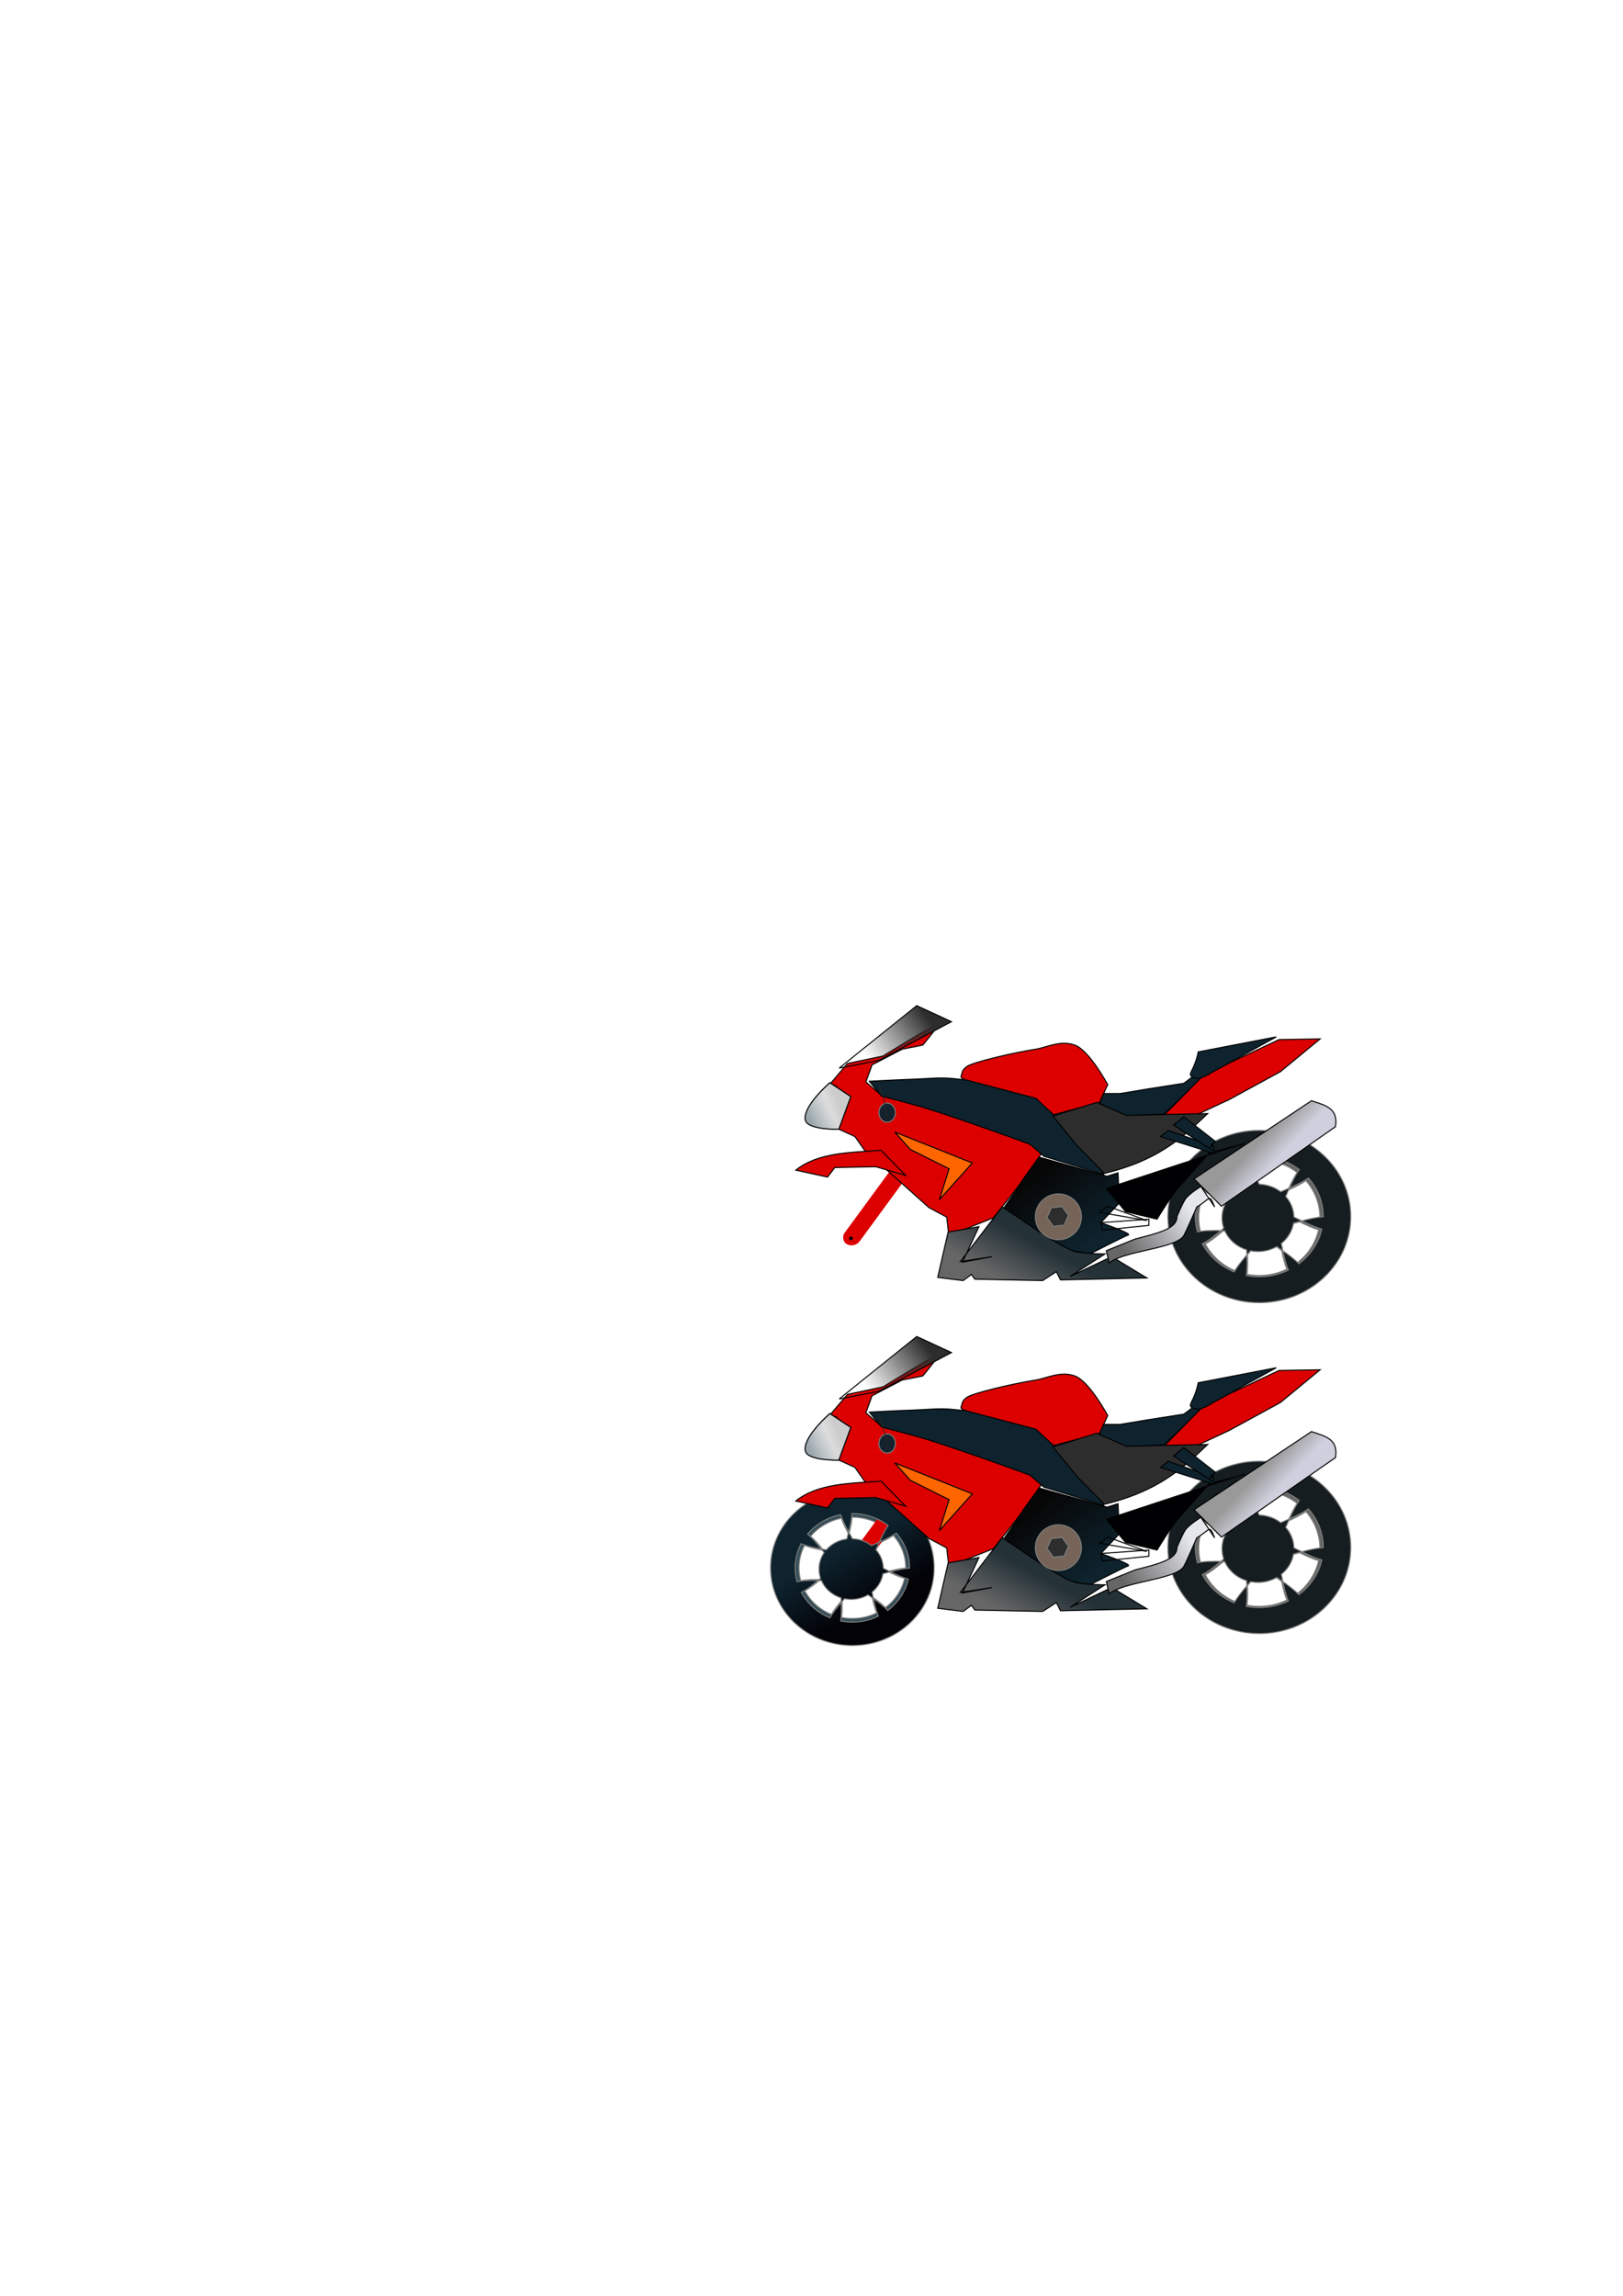 <?xml version="1.0" encoding="UTF-8" standalone="no"?>
<!-- Created with Inkscape (http://www.inkscape.org/) -->

<svg
   xmlns:dc="http://purl.org/dc/elements/1.1/"
   xmlns:cc="http://creativecommons.org/ns#"
   xmlns:rdf="http://www.w3.org/1999/02/22-rdf-syntax-ns#"
   xmlns:svg="http://www.w3.org/2000/svg"
   xmlns="http://www.w3.org/2000/svg"
   xmlns:xlink="http://www.w3.org/1999/xlink"
   xmlns:sodipodi="http://sodipodi.sourceforge.net/DTD/sodipodi-0.dtd"
   xmlns:inkscape="http://www.inkscape.org/namespaces/inkscape"
   width="744.094"
   height="1052.362"
   id="svg4903"
   version="1.1"
   inkscape:version="0.48.4 r9939"
   sodipodi:docname="New document 8">
  <defs
     id="defs4905">
    <filter
       id="filter4250"
       color-interpolation-filters="sRGB">
      <feGaussianBlur
         id="feGaussianBlur4252"
         stdDeviation="1.559" />
    </filter>
    <linearGradient
       id="linearGradient4007"
       x1="-18.571"
       gradientUnits="userSpaceOnUse"
       y1="372.36"
       gradientTransform="matrix(0.311,0,0,0.31,154.81,862.83)"
       x2="58.571"
       y2="475.22">
      <stop
         id="stop4003"
         stop-color="#060606"
         offset="0" />
      <stop
         id="stop4005"
         stop-color="#0e232e"
         offset="1" />
    </linearGradient>
    <linearGradient
       id="linearGradient3977"
       x1="-348.57"
       gradientUnits="userSpaceOnUse"
       y1="572.36"
       gradientTransform="matrix(0.311,0,0,0.31,154.81,862.83)"
       x2="-397.14"
       y2="488.08">
      <stop
         id="stop3973"
         stop-color="#020207"
         offset="0" />
      <stop
         id="stop3975"
         stop-color="#0e232e"
         offset="1" />
    </linearGradient>
    <linearGradient
       id="linearGradient4318"
       x1="-187.89"
       gradientUnits="userSpaceOnUse"
       y1="147.27"
       gradientTransform="matrix(0.311,0,0,0.31,154.81,862.83)"
       x2="-274.76"
       y2="209.89">
      <stop
         id="stop4314"
         stop-color="#2d2d2d"
         offset="0" />
      <stop
         id="stop4316"
         stop-color="#2d2d2d"
         stop-opacity="0"
         offset="1" />
    </linearGradient>
    <linearGradient
       id="linearGradient4320"
       x1="-325.27"
       gradientUnits="userSpaceOnUse"
       y1="258.38"
       gradientTransform="matrix(0.311,0,0,0.31,154.81,862.83)"
       x2="-369.72"
       y2="276.57">
      <stop
         id="stop4324"
         stop-color="#ccc"
         offset="0" />
      <stop
         id="stop4326"
         stop-color="#fff"
         offset="1" />
    </linearGradient>
    <linearGradient
       id="linearGradient3999"
       x1="-60"
       gradientUnits="userSpaceOnUse"
       y1="462.36"
       gradientTransform="matrix(0.311,0,0,0.31,154.81,862.83)"
       x2="-94.286"
       y2="525.22">
      <stop
         id="stop3995"
         stop-color="#243137"
         offset="0" />
      <stop
         id="stop3997"
         stop-color="#666"
         offset="1" />
    </linearGradient>
    <linearGradient
       id="linearGradient4023"
       x1="197.14"
       gradientUnits="userSpaceOnUse"
       y1="428.08"
       gradientTransform="matrix(0.311,0,0,0.31,154.81,862.83)"
       x2="100"
       y2="490.93">
      <stop
         id="stop4019"
         stop-color="#e6e7ed"
         offset="0" />
      <stop
         id="stop4021"
         stop-color="#666"
         offset="1" />
    </linearGradient>
    <linearGradient
       id="linearGradient4015"
       x1="310"
       gradientUnits="userSpaceOnUse"
       y1="372.36"
       gradientTransform="matrix(0.311,0,0,0.31,154.81,862.83)"
       x2="282.86"
       y2="346.65">
      <stop
         id="stop4011"
         stop-color="#cfcfdd"
         offset="0" />
      <stop
         id="stop4013"
         stop-color="#999"
         offset="1" />
    </linearGradient>
    <filter
       id="filter3945"
       color-interpolation-filters="sRGB">
      <feGaussianBlur
         id="feGaussianBlur3947"
         stdDeviation="2.563" />
    </filter>
    <linearGradient
       inkscape:collect="always"
       xlink:href="#linearGradient4336"
       id="linearGradient4737"
       gradientUnits="userSpaceOnUse"
       gradientTransform="matrix(0.311,0,0,0.31,154.81,-39.53)"
       x1="-365.68"
       y1="288.69"
       x2="-335.37"
       y2="274.54" />
    <linearGradient
       id="linearGradient4336"
       x1="-365.68"
       gradientUnits="userSpaceOnUse"
       y1="288.69"
       gradientTransform="matrix(0.311,0,0,0.31,154.81,862.83)"
       x2="-335.37"
       y2="274.54">
      <stop
         id="stop4332"
         stop-color="#364e59"
         offset="0" />
      <stop
         id="stop4334"
         stop-color="#364e59"
         stop-opacity="0"
         offset="1" />
    </linearGradient>
    <linearGradient
       inkscape:collect="always"
       xlink:href="#linearGradient4007-3"
       id="linearGradient5166"
       gradientUnits="userSpaceOnUse"
       gradientTransform="matrix(0.311,0,0,0.31,154.81,-39.53)"
       x1="-18.571"
       y1="372.36"
       x2="58.571"
       y2="475.22" />
    <linearGradient
       id="linearGradient4007-3"
       x1="-18.571"
       gradientUnits="userSpaceOnUse"
       y1="372.36"
       gradientTransform="matrix(0.311,0,0,0.31,154.81,862.83)"
       x2="58.571"
       y2="475.22">
      <stop
         id="stop4003-8"
         stop-color="#060606"
         offset="0" />
      <stop
         id="stop4005-3"
         stop-color="#0e232e"
         offset="1" />
    </linearGradient>
    <linearGradient
       inkscape:collect="always"
       xlink:href="#linearGradient3977-9"
       id="linearGradient5160"
       gradientUnits="userSpaceOnUse"
       gradientTransform="matrix(0.311,0,0,0.31,154.81,-39.53)"
       x1="-348.57"
       y1="572.36"
       x2="-397.14"
       y2="488.08" />
    <linearGradient
       id="linearGradient3977-9"
       x1="-348.57"
       gradientUnits="userSpaceOnUse"
       y1="572.36"
       gradientTransform="matrix(0.311,0,0,0.31,154.81,862.83)"
       x2="-397.14"
       y2="488.08">
      <stop
         id="stop3973-6"
         stop-color="#020207"
         offset="0" />
      <stop
         id="stop3975-1"
         stop-color="#0e232e"
         offset="1" />
    </linearGradient>
    <linearGradient
       inkscape:collect="always"
       xlink:href="#linearGradient4318-0"
       id="linearGradient5156"
       gradientUnits="userSpaceOnUse"
       gradientTransform="matrix(0.311,0,0,0.31,154.81,-39.53)"
       x1="-187.89"
       y1="147.27"
       x2="-274.76"
       y2="209.89" />
    <linearGradient
       id="linearGradient4318-0"
       x1="-187.89"
       gradientUnits="userSpaceOnUse"
       y1="147.27"
       gradientTransform="matrix(0.311,0,0,0.31,154.81,862.83)"
       x2="-274.76"
       y2="209.89">
      <stop
         id="stop4314-3"
         stop-color="#2d2d2d"
         offset="0" />
      <stop
         id="stop4316-0"
         stop-color="#2d2d2d"
         stop-opacity="0"
         offset="1" />
    </linearGradient>
    <linearGradient
       inkscape:collect="always"
       xlink:href="#linearGradient4320-0"
       id="linearGradient5153"
       gradientUnits="userSpaceOnUse"
       gradientTransform="matrix(0.311,0,0,0.31,154.81,-39.53)"
       x1="-325.27"
       y1="258.38"
       x2="-369.72"
       y2="276.57" />
    <linearGradient
       id="linearGradient4320-0"
       x1="-325.27"
       gradientUnits="userSpaceOnUse"
       y1="258.38"
       gradientTransform="matrix(0.311,0,0,0.31,154.81,862.83)"
       x2="-369.72"
       y2="276.57">
      <stop
         id="stop4324-2"
         stop-color="#ccc"
         offset="0" />
      <stop
         id="stop4326-1"
         stop-color="#fff"
         offset="1" />
    </linearGradient>
    <linearGradient
       inkscape:collect="always"
       xlink:href="#linearGradient3999-6"
       id="linearGradient5143"
       gradientUnits="userSpaceOnUse"
       gradientTransform="matrix(0.311,0,0,0.31,154.81,-39.53)"
       x1="-60"
       y1="462.36"
       x2="-94.286"
       y2="525.22" />
    <linearGradient
       id="linearGradient3999-6"
       x1="-60"
       gradientUnits="userSpaceOnUse"
       y1="462.36"
       gradientTransform="matrix(0.311,0,0,0.31,154.81,862.83)"
       x2="-94.286"
       y2="525.22">
      <stop
         id="stop3995-5"
         stop-color="#243137"
         offset="0" />
      <stop
         id="stop3997-5"
         stop-color="#666"
         offset="1" />
    </linearGradient>
    <linearGradient
       inkscape:collect="always"
       xlink:href="#linearGradient4023-2"
       id="linearGradient5140"
       gradientUnits="userSpaceOnUse"
       gradientTransform="matrix(0.311,0,0,0.31,154.81,-39.53)"
       x1="197.14"
       y1="428.08"
       x2="100"
       y2="490.93" />
    <linearGradient
       id="linearGradient4023-2"
       x1="197.14"
       gradientUnits="userSpaceOnUse"
       y1="428.08"
       gradientTransform="matrix(0.311,0,0,0.31,154.81,862.83)"
       x2="100"
       y2="490.93">
      <stop
         id="stop4019-9"
         stop-color="#e6e7ed"
         offset="0" />
      <stop
         id="stop4021-8"
         stop-color="#666"
         offset="1" />
    </linearGradient>
    <linearGradient
       inkscape:collect="always"
       xlink:href="#linearGradient4015-5"
       id="linearGradient5137"
       gradientUnits="userSpaceOnUse"
       gradientTransform="matrix(0.311,0,0,0.31,154.81,-39.53)"
       x1="310"
       y1="372.36"
       x2="282.86"
       y2="346.65" />
    <linearGradient
       id="linearGradient4015-5"
       x1="310"
       gradientUnits="userSpaceOnUse"
       y1="372.36"
       gradientTransform="matrix(0.311,0,0,0.31,154.81,862.83)"
       x2="282.86"
       y2="346.65">
      <stop
         id="stop4011-0"
         stop-color="#cfcfdd"
         offset="0" />
      <stop
         id="stop4013-1"
         stop-color="#999"
         offset="1" />
    </linearGradient>
    <filter
       id="filter3945-1"
       color-interpolation-filters="sRGB">
      <feGaussianBlur
         id="feGaussianBlur3947-2"
         stdDeviation="2.563" />
    </filter>
    <linearGradient
       inkscape:collect="always"
       xlink:href="#linearGradient4336-4"
       id="linearGradient5124"
       gradientUnits="userSpaceOnUse"
       gradientTransform="matrix(0.311,0,0,0.31,154.81,-39.53)"
       x1="-365.68"
       y1="288.69"
       x2="-335.37"
       y2="274.54" />
    <linearGradient
       id="linearGradient4336-4"
       x1="-365.68"
       gradientUnits="userSpaceOnUse"
       y1="288.69"
       gradientTransform="matrix(0.311,0,0,0.31,154.81,862.83)"
       x2="-335.37"
       y2="274.54">
      <stop
         id="stop4332-0"
         stop-color="#364e59"
         offset="0" />
      <stop
         id="stop4334-4"
         stop-color="#364e59"
         stop-opacity="0"
         offset="1" />
    </linearGradient>
    <linearGradient
       y2="274.54"
       x2="-335.37"
       y1="288.69"
       x1="-365.68"
       gradientTransform="matrix(0.311,0,0,0.31,154.81,-39.53)"
       gradientUnits="userSpaceOnUse"
       id="linearGradient5283"
       xlink:href="#linearGradient4336-4"
       inkscape:collect="always" />
    <linearGradient
       inkscape:collect="always"
       xlink:href="#linearGradient4007"
       id="linearGradient5456"
       gradientUnits="userSpaceOnUse"
       gradientTransform="matrix(0.311,0,0,0.31,372.709,421.205)"
       x1="-18.571"
       y1="372.36"
       x2="58.571"
       y2="475.22" />
    <linearGradient
       inkscape:collect="always"
       xlink:href="#linearGradient4318"
       id="linearGradient5458"
       gradientUnits="userSpaceOnUse"
       gradientTransform="matrix(0.311,0,0,0.31,372.709,421.205)"
       x1="-187.89"
       y1="147.27"
       x2="-274.76"
       y2="209.89" />
    <linearGradient
       inkscape:collect="always"
       xlink:href="#linearGradient4320"
       id="linearGradient5460"
       gradientUnits="userSpaceOnUse"
       gradientTransform="matrix(0.311,0,0,0.31,372.709,421.205)"
       x1="-325.27"
       y1="258.38"
       x2="-369.72"
       y2="276.57" />
    <linearGradient
       inkscape:collect="always"
       xlink:href="#linearGradient3999"
       id="linearGradient5462"
       gradientUnits="userSpaceOnUse"
       gradientTransform="matrix(0.311,0,0,0.31,372.709,421.205)"
       x1="-60"
       y1="462.36"
       x2="-94.286"
       y2="525.22" />
    <linearGradient
       inkscape:collect="always"
       xlink:href="#linearGradient4023"
       id="linearGradient5464"
       gradientUnits="userSpaceOnUse"
       gradientTransform="matrix(0.311,0,0,0.31,372.709,421.205)"
       x1="197.14"
       y1="428.08"
       x2="100"
       y2="490.93" />
    <linearGradient
       inkscape:collect="always"
       xlink:href="#linearGradient4015"
       id="linearGradient5466"
       gradientUnits="userSpaceOnUse"
       gradientTransform="matrix(0.311,0,0,0.31,372.709,421.205)"
       x1="310"
       y1="372.36"
       x2="282.86"
       y2="346.65" />
    <linearGradient
       inkscape:collect="always"
       xlink:href="#linearGradient4336"
       id="linearGradient5468"
       gradientUnits="userSpaceOnUse"
       gradientTransform="matrix(0.311,0,0,0.31,372.709,421.205)"
       x1="-365.68"
       y1="288.69"
       x2="-335.37"
       y2="274.54" />
    <linearGradient
       inkscape:collect="always"
       xlink:href="#linearGradient4007"
       id="linearGradient6070"
       gradientUnits="userSpaceOnUse"
       gradientTransform="matrix(0.311,0,0,0.31,372.709,421.205)"
       x1="-18.571"
       y1="372.36"
       x2="58.571"
       y2="475.22" />
    <linearGradient
       inkscape:collect="always"
       xlink:href="#linearGradient4318"
       id="linearGradient6072"
       gradientUnits="userSpaceOnUse"
       gradientTransform="matrix(0.311,0,0,0.31,372.709,421.205)"
       x1="-187.89"
       y1="147.27"
       x2="-274.76"
       y2="209.89" />
    <linearGradient
       inkscape:collect="always"
       xlink:href="#linearGradient4320"
       id="linearGradient6074"
       gradientUnits="userSpaceOnUse"
       gradientTransform="matrix(0.311,0,0,0.31,372.709,421.205)"
       x1="-325.27"
       y1="258.38"
       x2="-369.72"
       y2="276.57" />
    <linearGradient
       inkscape:collect="always"
       xlink:href="#linearGradient3999"
       id="linearGradient6076"
       gradientUnits="userSpaceOnUse"
       gradientTransform="matrix(0.311,0,0,0.31,372.709,421.205)"
       x1="-60"
       y1="462.36"
       x2="-94.286"
       y2="525.22" />
    <linearGradient
       inkscape:collect="always"
       xlink:href="#linearGradient4023"
       id="linearGradient6078"
       gradientUnits="userSpaceOnUse"
       gradientTransform="matrix(0.311,0,0,0.31,372.709,421.205)"
       x1="197.14"
       y1="428.08"
       x2="100"
       y2="490.93" />
    <linearGradient
       inkscape:collect="always"
       xlink:href="#linearGradient4015"
       id="linearGradient6080"
       gradientUnits="userSpaceOnUse"
       gradientTransform="matrix(0.311,0,0,0.31,372.709,421.205)"
       x1="310"
       y1="372.36"
       x2="282.86"
       y2="346.65" />
    <linearGradient
       inkscape:collect="always"
       xlink:href="#linearGradient4336"
       id="linearGradient6082"
       gradientUnits="userSpaceOnUse"
       gradientTransform="matrix(0.311,0,0,0.31,372.709,421.205)"
       x1="-365.68"
       y1="288.69"
       x2="-335.37"
       y2="274.54" />
    <linearGradient
       inkscape:collect="always"
       xlink:href="#linearGradient4007-3"
       id="linearGradient6084"
       gradientUnits="userSpaceOnUse"
       gradientTransform="matrix(0.311,0,0,0.31,154.81,-39.53)"
       x1="-18.571"
       y1="372.36"
       x2="58.571"
       y2="475.22" />
    <linearGradient
       inkscape:collect="always"
       xlink:href="#linearGradient3977-9"
       id="linearGradient6086"
       gradientUnits="userSpaceOnUse"
       gradientTransform="matrix(0.311,0,0,0.31,154.81,-39.53)"
       x1="-348.57"
       y1="572.36"
       x2="-397.14"
       y2="488.08" />
    <linearGradient
       inkscape:collect="always"
       xlink:href="#linearGradient4318-0"
       id="linearGradient6088"
       gradientUnits="userSpaceOnUse"
       gradientTransform="matrix(0.311,0,0,0.31,154.81,-39.53)"
       x1="-187.89"
       y1="147.27"
       x2="-274.76"
       y2="209.89" />
    <linearGradient
       inkscape:collect="always"
       xlink:href="#linearGradient4320-0"
       id="linearGradient6090"
       gradientUnits="userSpaceOnUse"
       gradientTransform="matrix(0.311,0,0,0.31,154.81,-39.53)"
       x1="-325.27"
       y1="258.38"
       x2="-369.72"
       y2="276.57" />
    <linearGradient
       inkscape:collect="always"
       xlink:href="#linearGradient3999-6"
       id="linearGradient6092"
       gradientUnits="userSpaceOnUse"
       gradientTransform="matrix(0.311,0,0,0.31,154.81,-39.53)"
       x1="-60"
       y1="462.36"
       x2="-94.286"
       y2="525.22" />
    <linearGradient
       inkscape:collect="always"
       xlink:href="#linearGradient4023-2"
       id="linearGradient6094"
       gradientUnits="userSpaceOnUse"
       gradientTransform="matrix(0.311,0,0,0.31,154.81,-39.53)"
       x1="197.14"
       y1="428.08"
       x2="100"
       y2="490.93" />
    <linearGradient
       inkscape:collect="always"
       xlink:href="#linearGradient4015-5"
       id="linearGradient6096"
       gradientUnits="userSpaceOnUse"
       gradientTransform="matrix(0.311,0,0,0.31,154.81,-39.53)"
       x1="310"
       y1="372.36"
       x2="282.86"
       y2="346.65" />
    <linearGradient
       inkscape:collect="always"
       xlink:href="#linearGradient4336-4"
       id="linearGradient6098"
       gradientUnits="userSpaceOnUse"
       gradientTransform="matrix(0.311,0,0,0.31,154.81,-39.53)"
       x1="-365.68"
       y1="288.69"
       x2="-335.37"
       y2="274.54" />
  </defs>
  <sodipodi:namedview
     id="base"
     pagecolor="#ffffff"
     bordercolor="#666666"
     borderopacity="1.0"
     inkscape:pageopacity="0.0"
     inkscape:pageshadow="2"
     inkscape:zoom="1.4"
     inkscape:cx="588.73825"
     inkscape:cy="393.64326"
     inkscape:document-units="px"
     inkscape:current-layer="layer1"
     showgrid="false"
     inkscape:window-width="1920"
     inkscape:window-height="1055"
     inkscape:window-x="1920"
     inkscape:window-y="0"
     inkscape:window-maximized="1" />
  <g
     inkscape:label="Layer 1"
     inkscape:groupmode="layer"
     id="layer1">
    <g
       id="g6001"
       transform="translate(2.886,0)">
      <g
         id="g5174"
         transform="translate(326.296,612.396)">
        <path
           style="fill:#666666;stroke:#7d7d7c;stroke-width:0.479;stroke-linecap:square"
           inkscape:connector-curvature="0"
           d="m 248.17,59.5 c -21.957,0 -39.753,16.982 -39.753,37.927 0,20.946 17.796,37.927 39.753,37.927 21.957,0 39.753,-16.982 39.753,-37.927 0,-20.946 -17.796,-37.927 -39.753,-37.927 z m -0.182,11.413 c 0.06,2.8e-4 0.121,0 0.182,0 6.584,0 12.63,2.183 17.393,5.832 -1.487,2.076 -2.923,5.051 -4.284,8.11 3.123,-1.405 6.155,-2.89 8.248,-4.4 4.021,4.598 6.442,10.515 6.442,16.973 0,0.043 1.9e-4,0.083 0,0.125 -2.611,0.132 -5.959,0.901 -9.327,1.787 3.095,1.525 6.196,2.944 8.718,3.595 -1.365,6.161 -4.97,11.532 -9.968,15.3 -1.738,-1.842 -4.318,-3.828 -6.998,-5.759 0.677,3.157 1.436,6.255 2.414,8.559 -3.794,1.852 -8.084,2.905 -12.639,2.905 -1.942,0 -3.833,-0.193 -5.662,-0.554 0.401,-2.486 0.375,-5.734 0.246,-9.019 -2.189,2.59 -4.277,5.205 -5.491,7.452 -6.016,-2.45 -10.929,-6.87 -13.878,-12.405 2.401,-1.171 5.27,-3.448 8.109,-5.842 -3.819,-0.066 -7.584,0 -10.203,0.637 -0.599,-2.165 -0.919,-4.438 -0.919,-6.783 0,-4.239 1.052,-8.245 2.906,-11.799 2.435,1.131 6.093,1.925 9.829,2.613 -2.275,-2.895 -4.617,-5.669 -6.72,-7.295 3.973,-4.774 9.634,-8.208 16.121,-9.49 0.718,2.453 2.223,5.458 3.846,8.455 0.819,-3.243 1.529,-6.465 1.635,-8.998 z m -1.635,8.998 c -0.291,1.154 -0.578,2.3 -0.876,3.428 -4.021,0.518 -7.556,2.487 -10,5.33 -0.79,-0.138 -1.577,-0.282 -2.372,-0.428 0.458,0.583 0.907,1.161 1.357,1.745 -1.578,2.314 -2.5,5.066 -2.5,8.027 0,1.58 0.264,3.108 0.748,4.536 -0.403,0.345 -0.812,0.682 -1.218,1.024 0.543,0.01 1.082,0.018 1.624,0.031 1.714,3.984 5.205,7.098 9.54,8.465 0.038,0.766 0.066,1.528 0.096,2.299 0.529,-0.625 1.05,-1.244 1.581,-1.86 1.054,0.212 2.138,0.324 3.258,0.324 3.007,0 5.821,-0.81 8.205,-2.205 0.864,0.609 1.726,1.223 2.596,1.85 -0.229,-1.07 -0.448,-2.132 -0.662,-3.188 2.78,-2.247 4.722,-5.4 5.31,-8.977 1.185,-0.325 2.386,-0.653 3.6,-0.972 -1.153,-0.568 -2.299,-1.137 -3.419,-1.704 -0.091,-3.438 -1.422,-6.579 -3.579,-9.051 0.528,-1.223 1.078,-2.479 1.635,-3.731 -1.277,0.575 -2.557,1.137 -3.803,1.683 -2.554,-1.976 -5.782,-3.203 -9.305,-3.324 -0.603,-1.084 -1.212,-2.187 -1.816,-3.303 z"
           id="path3951-2" />
        <path
           style="fill:#364e59;stroke:#7d7d7c;stroke-width:0.479;stroke-linecap:square"
           inkscape:connector-curvature="0"
           d="m 61.602,73.06 c -19.333,0 -35.003,14.874 -35.003,33.22 0,18.346 15.67,33.22 35.003,33.22 19.333,0 35.003,-14.874 35.003,-33.22 0,-18.346 -15.67,-33.22 -35.003,-33.22 z m -0.16,9.996 c 0.054,3.6e-4 0.106,0 0.16,0 5.797,0 11.121,1.912 15.314,5.108 -1.309,1.818 -2.574,4.424 -3.772,7.104 2.75,-1.231 5.42,-2.532 7.262,-3.854 3.541,4.028 5.672,9.21 5.672,14.866 0,0.037 1.71e-4,0.073 0,0.11 -2.299,0.115 -5.247,0.789 -8.212,1.565 2.726,1.336 5.456,2.578 7.676,3.149 -1.202,5.396 -4.376,10.101 -8.777,13.402 -1.53,-1.613 -3.802,-3.353 -6.162,-5.044 0.596,2.765 1.265,5.479 2.126,7.497 -3.341,1.622 -7.118,2.545 -11.128,2.545 -1.71,0 -3.375,-0.169 -4.986,-0.485 0.353,-2.177 0.33,-5.022 0.216,-7.9 -1.928,2.269 -3.766,4.559 -4.835,6.527 -5.297,-2.146 -9.624,-6.018 -12.22,-10.866 2.115,-1.026 4.64,-3.02 7.14,-5.117 -3.363,-0.058 -6.678,0 -8.984,0.558 -0.527,-1.897 -0.809,-3.887 -0.809,-5.941 0,-3.713 0.926,-7.222 2.559,-10.335 2.144,0.99 5.365,1.686 8.654,2.288 -2.003,-2.536 -4.065,-4.965 -5.917,-6.389 3.498,-4.182 8.483,-7.189 14.195,-8.312 0.632,2.149 1.958,4.781 3.386,7.405 0.721,-2.84 1.347,-5.662 1.439,-7.882 z m -1.439,7.882 c -0.257,1.011 -0.509,2.014 -0.771,3.003 -3.541,0.454 -6.653,2.178 -8.805,4.668 -0.696,-0.121 -1.389,-0.247 -2.088,-0.375 0.403,0.511 0.798,1.017 1.195,1.529 -1.39,2.027 -2.201,4.438 -2.201,7.03 0,1.384 0.233,2.722 0.658,3.973 -0.355,0.302 -0.715,0.597 -1.072,0.897 0.478,0.01 0.953,0.016 1.43,0.028 1.509,3.49 4.583,6.217 8.4,7.415 0.033,0.671 0.058,1.339 0.085,2.014 0.466,-0.548 0.924,-1.09 1.392,-1.629 0.928,0.186 1.883,0.284 2.869,0.284 2.648,0 5.125,-0.71 7.224,-1.931 0.761,0.533 1.52,1.071 2.286,1.62 -0.202,-0.937 -0.395,-1.868 -0.583,-2.792 2.448,-1.968 4.157,-4.73 4.675,-7.863 1.043,-0.285 2.101,-0.572 3.17,-0.851 -1.015,-0.497 -2.024,-0.996 -3.01,-1.492 -0.08,-3.011 -1.252,-5.762 -3.151,-7.927 0.465,-1.071 0.949,-2.171 1.439,-3.268 -1.124,0.503 -2.251,0.996 -3.349,1.474 -2.249,-1.731 -5.091,-2.806 -8.193,-2.911 -0.531,-0.95 -1.067,-1.915 -1.599,-2.893 z"
           id="path3949" />
        <path
           style="fill:#151d21;stroke:#7d7d7c;stroke-width:0.479;stroke-linecap:square"
           inkscape:connector-curvature="0"
           d="m 248.17,57.43 c -23.158,0 -41.928,17.675 -41.928,39.477 0,21.801 18.77,39.477 41.928,39.477 23.158,0 41.928,-17.675 41.928,-39.477 0,-21.802 -18.77,-39.477 -41.928,-39.477 z m -0.192,11.879 c 0.064,3.1e-4 0.127,0 0.192,0 6.944,0 13.321,2.273 18.344,6.07 -1.568,2.161 -3.083,5.257 -4.519,8.441 3.294,-1.463 6.492,-3.009 8.699,-4.58 4.241,4.786 6.795,10.945 6.795,17.666 0,0.044 2.1e-4,0.086 0,0.13 -2.753,0.137 -6.285,0.938 -9.837,1.86 3.265,1.587 6.535,3.064 9.195,3.742 -1.44,6.413 -5.242,12.004 -10.513,15.926 -1.833,-1.917 -4.554,-3.984 -7.38,-5.994 0.714,3.286 1.515,6.51 2.547,8.909 -4.001,1.927 -8.526,3.024 -13.33,3.024 -2.048,0 -4.043,-0.2 -5.972,-0.577 0.423,-2.588 0.395,-5.968 0.259,-9.388 -2.309,2.696 -4.511,5.418 -5.792,7.756 -6.345,-2.55 -11.528,-7.151 -14.637,-12.912 2.533,-1.219 5.558,-3.589 8.552,-6.081 -4.028,-0.068 -7.999,0 -10.761,0.664 -0.632,-2.254 -0.969,-4.619 -0.969,-7.06 0,-4.412 1.11,-8.582 3.065,-12.281 2.568,1.177 6.427,2.004 10.367,2.72 -2.4,-3.013 -4.87,-5.901 -7.088,-7.593 4.19,-4.969 10.161,-8.543 17.003,-9.877 0.757,2.554 2.345,5.681 4.056,8.8 0.863,-3.375 1.613,-6.729 1.724,-9.366 z m -1.724,9.366 c -0.307,1.202 -0.609,2.393 -0.924,3.568 -4.241,0.539 -7.969,2.588 -10.547,5.548 -0.834,-0.143 -1.664,-0.294 -2.502,-0.446 0.483,0.607 0.956,1.209 1.431,1.817 -1.665,2.408 -2.637,5.273 -2.637,8.354 0,1.645 0.279,3.235 0.789,4.721 -0.425,0.359 -0.856,0.71 -1.284,1.066 0.572,0.01 1.141,0.019 1.713,0.032 1.808,4.147 5.49,7.388 10.062,8.811 0.04,0.797 0.07,1.591 0.101,2.393 0.558,-0.651 1.107,-1.295 1.668,-1.936 1.111,0.221 2.255,0.337 3.437,0.337 3.172,0 6.139,-0.843 8.654,-2.295 0.911,0.633 1.821,1.273 2.738,1.925 -0.242,-1.114 -0.473,-2.219 -0.699,-3.318 2.932,-2.338 4.98,-5.621 5.6,-9.344 1.249,-0.339 2.517,-0.679 3.797,-1.012 -1.216,-0.591 -2.424,-1.183 -3.606,-1.773 -0.096,-3.578 -1.5,-6.847 -3.775,-9.421 0.557,-1.273 1.137,-2.58 1.724,-3.884 -1.347,0.598 -2.696,1.184 -4.011,1.751 -2.694,-2.057 -6.098,-3.334 -9.815,-3.459 -0.636,-1.128 -1.278,-2.276 -1.916,-3.438 z"
           id="path3167-4" />
        <path
           inkscape:connector-curvature="0"
           style="fill:url(#linearGradient6084);stroke:#000000;stroke-width:0.479"
           d="m 170.36,114.14 c -1.256,-0.313 -13.623,-2.795 -13.623,-2.795 l -27.21,-16.221 17.742,-25.45 31.096,8.764 5.026,-1.565 0.628,13.771 -8.481,9.076 c 0,0 14.449,5.008 12.564,5.634 -1.885,0.626 -17.742,8.786 -17.742,8.786 z"
           id="path3042-2" />
        <rect
           style="fill:#dc0000;fill-opacity:1;stroke:none"
           id="rect4627-3"
           width="7.926"
           height="42.221"
           x="109.374"
           y="25.41"
           ry="4.031"
           transform="matrix(0.874,0.486,-0.591,0.806,0,0)" />
        <path
           sodipodi:type="arc"
           style="fill:#000000;fill-opacity:1;stroke:none"
           id="path4678-8"
           sodipodi:cx="46.247837"
           sodipodi:cy="156.26125"
           sodipodi:rx="0.85380626"
           sodipodi:ry="0.85380626"
           d="m 47.102,156.261 c 0,0.472 -0.382,0.854 -0.854,0.854 -0.472,0 -0.854,-0.382 -0.854,-0.854 0,-0.472 0.382,-0.854 0.854,-0.854 0.472,0 0.854,0.382 0.854,0.854 z"
           transform="translate(14.712,-49.36)" />
        <path
           inkscape:connector-curvature="0"
           style="fill:url(#linearGradient6086);stroke:#7d7d7c;stroke-width:0.479;stroke-linecap:square"
           d="m 61.602,70.7 c -20.707,0 -37.489,15.93 -37.489,35.579 0,19.649 16.783,35.579 37.489,35.579 20.706,0 37.489,-15.93 37.489,-35.579 C 99.091,86.63 82.308,70.7 61.602,70.7 z m -0.171,10.706 c 0.057,2.9e-4 0.114,0 0.171,0 6.209,0 11.911,2.048 16.402,5.471 -1.402,1.947 -2.757,4.738 -4.04,7.608 2.945,-1.318 5.804,-2.712 7.778,-4.128 3.792,4.314 6.075,9.864 6.075,15.922 0,0.039 1.91e-4,0.078 0,0.117 -2.462,0.123 -5.62,0.846 -8.796,1.677 2.919,1.43 5.843,2.761 8.221,3.373 -1.288,5.779 -4.687,10.818 -9.4,14.353 -1.639,-1.728 -4.072,-3.591 -6.599,-5.402 0.638,2.961 1.355,5.868 2.277,8.03 -3.578,1.737 -7.624,2.726 -11.919,2.726 -1.831,0 -3.615,-0.181 -5.34,-0.52 0.379,-2.332 0.353,-5.378 0.232,-8.461 -2.065,2.43 -4.033,4.883 -5.178,6.99 -5.673,-2.298 -10.307,-6.445 -13.087,-11.638 2.265,-1.099 4.97,-3.234 7.647,-5.481 -3.602,-0.062 -7.152,0 -9.622,0.598 -0.565,-2.031 -0.866,-4.163 -0.866,-6.363 0,-3.976 0.992,-7.735 2.74,-11.069 2.296,1.061 5.746,1.806 9.269,2.451 -2.146,-2.716 -4.354,-5.318 -6.337,-6.843 3.746,-4.479 9.085,-7.7 15.203,-8.902 0.677,2.301 2.097,5.12 3.627,7.932 0.772,-3.042 1.442,-6.065 1.542,-8.441 z m -1.542,8.441 c -0.275,1.083 -0.545,2.157 -0.826,3.216 -3.792,0.486 -7.126,2.333 -9.43,5 -0.745,-0.129 -1.488,-0.265 -2.237,-0.402 0.432,0.547 0.855,1.089 1.28,1.637 -1.488,2.171 -2.358,4.753 -2.358,7.53 0,1.482 0.249,2.915 0.705,4.255 -0.38,0.324 -0.766,0.639 -1.149,0.961 0.512,0.01 1.021,0.017 1.531,0.03 1.616,3.737 4.909,6.659 8.997,7.941 0.035,0.719 0.062,1.434 0.091,2.157 0.499,-0.587 0.99,-1.167 1.491,-1.745 0.994,0.199 2.016,0.304 3.073,0.304 2.836,0 5.489,-0.76 7.738,-2.069 0.815,0.571 1.628,1.147 2.448,1.735 -0.216,-1.004 -0.423,-2 -0.625,-2.99 2.622,-2.107 4.453,-5.066 5.007,-8.422 1.117,-0.305 2.251,-0.612 3.395,-0.912 -1.087,-0.533 -2.168,-1.066 -3.224,-1.598 -0.085,-3.225 -1.341,-6.171 -3.375,-8.49 0.498,-1.147 1.016,-2.325 1.542,-3.5 -1.204,0.539 -2.411,1.067 -3.587,1.578 -2.409,-1.854 -5.452,-3.005 -8.775,-3.118 -0.568,-1.017 -1.143,-2.051 -1.713,-3.098 z"
           id="path3018" />
        <path
           style="fill:#dc0000;stroke:#000000;stroke-width:0.479"
           inkscape:connector-curvature="0"
           d="m 105.81,105.64 20.417,-8.137 c 0,0 11.308,-14.084 12.25,-15.649 0.942,-1.565 10.051,-14.084 10.051,-14.084 l -5.654,-4.069 -34.237,-12.832 -14.135,-4.382 -19.788,-5.321 -6.91,-5.947 2.827,-7.824 13.82,-7.199 9.423,-1.878 c 0,0 8.167,-9.702 6.91,-9.702 -1.256,0 -25.128,14.71 -25.128,14.71 l -16.333,3.443 -8.481,10.015 3.455,0.313 -1.256,1.878 6.91,2.504 -5.34,15.023 8.167,3.756 4.397,6.26 17.276,15.336 12.25,10.954 8.167,4.382 z"
           id="path2996-5" />
        <path
           inkscape:connector-curvature="0"
           style="fill:url(#linearGradient6088);stroke:#000000;stroke-width:0.479"
           d="M 55.601,28.86 91.104,0.241 107.019,7.589 73.557,25.38 z"
           id="path2998-4" />
        <path
           inkscape:connector-curvature="0"
           style="fill:url(#linearGradient6090);stroke:#000000;stroke-width:0.479"
           d="m 51.289,35.55 c 0,0 -12.73,10.921 -11.203,17.224 1.085,4.481 15.309,4.157 15.309,4.157 l 5.498,-14.997 z"
           id="path3000-1" />
        <path
           style="fill:#dc0000;stroke:#000000;stroke-width:0.479"
           inkscape:connector-curvature="0"
           d="M 74.775,66.55 C 60.51,67.543 45.656,67.557 35.658,75.651 l 14.565,3.166 3.329,-4.353 18.726,-0.396 13.733,3.957 z"
           id="path3002-4" />
        <path
           style="fill:#0e232e;stroke:#000000;stroke-width:0.479"
           inkscape:connector-curvature="0"
           d="m 69.374,34.9 c 0,0 13.398,-0.725 20.103,-0.939 6.07,-0.194 12.178,-0.953 18.218,-0.313 12.829,1.36 26.612,2.178 37.692,8.763 13.569,8.064 32.667,35.993 31.41,35.367 -1.256,-0.626 -27.327,-8.45 -27.327,-8.45 l -6.596,-5.634 c 0,0 -31.854,-11.62 -48.058,-16.588 -6.53,-2.002 -19.788,-5.321 -19.788,-5.321 z"
           id="path3004-2" />
        <path
           style="fill:#dc0000;stroke:#000000;stroke-width:0.479"
           inkscape:connector-curvature="0"
           d="m 153.87,50.23 -8.167,-7.512 -32.038,-8.45 c 0,0 -2.827,-0.626 -2.199,-1.878 0.628,-1.252 0,-2.504 2.827,-4.382 2.827,-1.878 20.747,-6.164 31.41,-7.824 4.769,-0.743 11.406,-4.328 18.002,-1.824 6.596,2.504 14.978,18.099 14.978,18.099 l -3.769,8.137 z"
           id="path3006-4" />
        <path
           style="fill:#0e232e;stroke:#000000;stroke-width:0.479"
           inkscape:connector-curvature="0"
           d="m 174.91,44.91 10.051,5.947 19.474,-0.939 17.904,-17.214 -2.513,-1.565 -6.282,4.695 -16.019,2.504 -13.192,2.191 h -7.538 z"
           id="path3008-7" />
        <path
           style="fill:#dc0000;stroke:#000000;stroke-width:0.479"
           inkscape:connector-curvature="0"
           d="m 204.44,50.54 16.962,-17.214 13.192,-6.886 22.615,-10.641 18.846,-0.313 -18.218,15.023 -23.558,12.832 -14.763,6.886 H 206.01 z"
           id="path3010-5" />
        <path
           style="fill:#0e232e;stroke:#000000;stroke-width:0.479"
           inkscape:connector-curvature="0"
           d="m 255.95,14.55 -35.798,6.886 c 0,0 -0.323,2.504 -1.894,6.26 -1.571,3.756 -2.827,4.382 0,5.634 2.827,1.252 8.167,-2.504 8.167,-2.504 z"
           id="path3012-4" />
        <path
           style="fill:#2d2d2d;stroke:#000000;stroke-width:0.479"
           inkscape:connector-curvature="0"
           d="m 153.55,50.86 10.994,13.458 12.564,12.832 c 25.106,-6.055 36.159,-16.778 47.411,-27.435 l -37.36,0.832 -13.506,-5.947 z"
           id="path3014-7" />
        <path
           inkscape:connector-curvature="0"
           style="fill:url(#linearGradient6092);stroke:#000000;stroke-width:0.479"
           d="m 105.5,104.04 -4.765,20.764 11.676,1.458 3.769,-2.817 1.548,2.169 31.118,0.648 6.282,-4.069 1.885,3.756 39.608,-0.885 -16.118,-9.778 -19.093,9.099 16.019,-10.328 c 0,0 -7.538,0 -12.878,-0.939 -5.34,-0.939 -18.846,-10.328 -18.846,-10.328 l -15.391,-10.328 -19.183,25.061 14.471,-2.213 -13.506,2.504 7.538,-16.275 z"
           id="path3020-8" />
        <path
           inkscape:connector-curvature="0"
           style="fill:url(#linearGradient6094);stroke:#000000;stroke-width:0.479"
           d="m 178.05,112.54 1.256,5.634 c 7.24,-5.745 30.56,-6.488 34.237,-12.519 1.256,-2.191 5.968,-13.145 5.968,-13.145 6.536,-3.84 5.618,-6.349 8.167,0 l -6.282,-9.389 c 0,0 -5.654,3.443 -7.224,5.947 -1.571,2.504 -3.769,7.825 -3.769,7.825 0.188,5.836 -9.552,7.789 -19.16,10.328 z"
           id="path3022-7" />
        <path
           inkscape:connector-curvature="0"
           style="fill:url(#linearGradient6096);stroke:#000000;stroke-width:0.479"
           d="M 230.82,92.17 218.26,79.65 272.09,43.83 c 7.067,2.269 12.276,3.715 10.994,11.893 z"
           id="path3024-5" />
        <path
           style="fill:#756457;stroke:#7d7d7c;stroke-width:0.479;stroke-linecap:square"
           inkscape:connector-curvature="0"
           d="m 166.613,97.022 a 10.549,10.479 0 1 1 -21.098,0 10.549,10.479 0 1 1 21.098,0 z"
           id="path3034-3" />
        <path
           style="fill:#2d2d2d;stroke:#7d7d7c;stroke-width:0.479;stroke-linecap:square"
           inkscape:connector-curvature="0"
           d="m 158.738,100.987 c 0.331,-0.238 -5.451,0.351 -5.078,0.517 0.373,0.167 -3.03,-4.529 -2.989,-4.124 0.042,0.405 2.421,-4.879 2.09,-4.641 -0.331,0.238 5.451,-0.351 5.078,-0.517 -0.373,-0.167 3.03,4.529 2.989,4.124 -0.042,-0.405 -2.421,4.879 -2.09,4.641 z"
           id="path3038-5" />
        <path
           style="fill:#000002;stroke:#000000;stroke-width:0.479"
           inkscape:connector-curvature="0"
           d="m 178.05,84.03 8.795,10.641 14.449,3.443 c 0,0 6.533,-10.954 10.302,-15.023 3.769,-4.069 13.57,-15.336 13.57,-15.336 0,0 17.768,-4.587 15.884,-4.274 -1.885,0.313 -62.999,20.549 -62.999,20.549 z"
           id="path3044-7" />
        <path
           style="fill:#0e232e;stroke:#000000;stroke-width:0.479"
           inkscape:connector-curvature="0"
           d="m 227.68,68.07 -24.814,-7.824 3.455,-2.817 20.731,7.199 z"
           id="path3046-4" />
        <path
           style="fill:#0e232e;stroke:#000000;stroke-width:0.479"
           inkscape:connector-curvature="0"
           d="M 228,67.45 C 226.744,66.824 208.84,54.931 208.84,54.931 l 4.712,-3.756 14.449,11.267 -2.827,3.443 1.885,-2.504 -1.256,0.939"
           id="path3048-3" />
        <path
           style="fill:none;stroke:#000000;stroke-width:0.479"
           inkscape:connector-curvature="0"
           d="m 196.58,98.74 -21.673,-3.756 3.769,-2.817 z"
           id="path3050-4" />
        <path
           style="fill:none;stroke:#000000;stroke-width:0.479"
           inkscape:connector-curvature="0"
           d="m 197.53,98.14 -21.987,1.565 0.628,3.443 21.359,-2.191 z"
           id="path3052-4" />
        <path
           style="fill:#ff6600;stroke:#000000;stroke-width:1.544;filter:url(#filter3945-1)"
           inkscape:connector-curvature="0"
           transform="matrix(0.311,0,0,0.31,154.81,-39.53)"
           d="m -214.29,340.93 57.143,28.571 -14.286,45.714 48.571,-54.286 -114.29,-45.714 z"
           id="path3054-6" />
        <path
           style="opacity:0.971;fill:#0e232e;stroke:#7d7d7c;stroke-width:0.479;stroke-linecap:square"
           inkscape:connector-curvature="0"
           d="m 81.315,49.29 a 3.769,4.382 0 1 1 -7.538,0 3.769,4.382 0 1 1 7.538,0 z"
           id="path4262-8" />
        <path
           style="opacity:0.751;fill:none;stroke:#292626;stroke-width:0.479"
           inkscape:connector-curvature="0"
           d="m 77.554,51.38 c 0,0 -0.628,-5.562 -1.56,-8.242 -1.231,-3.54 -2.074,-7.155 -2.074,-7.155"
           id="path4264-8" />
        <path
           inkscape:connector-curvature="0"
           style="opacity:0.507;fill:url(#linearGradient6098);stroke:#000000;stroke-width:0.479"
           d="m 51.289,35.55 c 0,0 -12.73,10.921 -11.203,17.224 1.085,4.481 15.309,4.157 15.309,4.157 l 5.498,-14.997 z"
           id="path4328-2" />
      </g>
      <rect
         ry="0"
         y="612.397"
         x="350.17"
         height="142.096"
         width="266.464"
         id="rect5470"
         style="fill:none;stroke:none" />
    </g>
    <g
       id="g6036"
       transform="translate(-2.886,0)">
      <g
         transform="translate(114.17,1.4043765e-5)"
         id="g5424">
        <path
           style="fill:#666666;stroke:#7d7d7c;stroke-width:0.479;stroke-linecap:square"
           inkscape:connector-curvature="0"
           d="m 466.069,520.235 c -21.957,0 -39.753,16.982 -39.753,37.927 0,20.946 17.796,37.927 39.753,37.927 21.957,0 39.753,-16.982 39.753,-37.927 0,-20.946 -17.796,-37.927 -39.753,-37.927 z m -0.182,11.413 c 0.06,2.8e-4 0.121,0 0.182,0 6.584,0 12.63,2.183 17.393,5.832 -1.487,2.076 -2.923,5.051 -4.284,8.11 3.123,-1.405 6.155,-2.89 8.248,-4.4 4.021,4.598 6.442,10.515 6.442,16.973 0,0.043 1.9e-4,0.083 0,0.125 -2.611,0.132 -5.959,0.901 -9.327,1.787 3.095,1.525 6.196,2.944 8.718,3.595 -1.365,6.161 -4.97,11.532 -9.968,15.3 -1.738,-1.842 -4.318,-3.828 -6.998,-5.759 0.677,3.157 1.436,6.255 2.414,8.559 -3.794,1.852 -8.084,2.905 -12.639,2.905 -1.942,0 -3.833,-0.193 -5.662,-0.554 0.401,-2.486 0.375,-5.734 0.246,-9.019 -2.189,2.59 -4.277,5.205 -5.491,7.452 -6.016,-2.45 -10.929,-6.87 -13.878,-12.405 2.401,-1.171 5.27,-3.448 8.109,-5.842 -3.819,-0.066 -7.584,0 -10.203,0.637 -0.599,-2.165 -0.919,-4.438 -0.919,-6.783 0,-4.239 1.052,-8.245 2.906,-11.799 2.435,1.131 6.093,1.925 9.829,2.613 -2.275,-2.895 -4.617,-5.669 -6.72,-7.295 3.973,-4.774 9.634,-8.208 16.121,-9.49 0.718,2.453 2.223,5.458 3.846,8.455 0.819,-3.243 1.529,-6.465 1.635,-8.998 z m -1.635,8.998 c -0.291,1.154 -0.578,2.3 -0.876,3.428 -4.021,0.518 -7.556,2.487 -10,5.33 -0.79,-0.138 -1.577,-0.282 -2.372,-0.428 0.458,0.583 0.907,1.161 1.357,1.745 -1.578,2.314 -2.5,5.066 -2.5,8.027 0,1.58 0.264,3.108 0.748,4.536 -0.403,0.345 -0.812,0.682 -1.218,1.024 0.543,0.01 1.082,0.018 1.624,0.031 1.714,3.984 5.205,7.098 9.54,8.465 0.038,0.766 0.066,1.528 0.096,2.299 0.529,-0.625 1.05,-1.244 1.581,-1.86 1.054,0.212 2.138,0.324 3.258,0.324 3.007,0 5.821,-0.81 8.205,-2.205 0.864,0.609 1.726,1.223 2.596,1.85 -0.229,-1.07 -0.448,-2.132 -0.662,-3.188 2.78,-2.247 4.722,-5.4 5.31,-8.977 1.185,-0.325 2.386,-0.653 3.6,-0.972 -1.153,-0.568 -2.299,-1.137 -3.419,-1.704 -0.091,-3.438 -1.422,-6.579 -3.579,-9.051 0.528,-1.223 1.078,-2.479 1.635,-3.731 -1.277,0.575 -2.557,1.137 -3.803,1.683 -2.554,-1.976 -5.782,-3.203 -9.305,-3.324 -0.603,-1.084 -1.212,-2.187 -1.816,-3.303 z"
           id="path3951" />
        <path
           style="fill:#151d21;stroke:#7d7d7c;stroke-width:0.479;stroke-linecap:square"
           inkscape:connector-curvature="0"
           d="m 466.069,518.165 c -23.158,0 -41.928,17.675 -41.928,39.477 0,21.801 18.77,39.477 41.928,39.477 23.158,0 41.928,-17.675 41.928,-39.477 0,-21.802 -18.77,-39.477 -41.928,-39.477 z m -0.192,11.879 c 0.064,3.1e-4 0.127,0 0.192,0 6.944,0 13.321,2.273 18.344,6.07 -1.568,2.161 -3.083,5.257 -4.519,8.441 3.294,-1.463 6.492,-3.009 8.699,-4.58 4.241,4.786 6.795,10.945 6.795,17.666 0,0.044 2.1e-4,0.086 0,0.13 -2.753,0.137 -6.285,0.938 -9.837,1.86 3.265,1.587 6.535,3.064 9.195,3.742 -1.44,6.413 -5.242,12.004 -10.513,15.926 -1.833,-1.917 -4.554,-3.984 -7.38,-5.994 0.714,3.286 1.515,6.51 2.547,8.909 -4.001,1.927 -8.526,3.024 -13.33,3.024 -2.048,0 -4.043,-0.2 -5.972,-0.577 0.423,-2.588 0.395,-5.968 0.259,-9.388 -2.309,2.696 -4.511,5.418 -5.792,7.756 -6.345,-2.55 -11.528,-7.151 -14.637,-12.912 2.533,-1.219 5.558,-3.589 8.552,-6.081 -4.028,-0.068 -7.999,0 -10.761,0.664 -0.632,-2.254 -0.969,-4.619 -0.969,-7.06 0,-4.412 1.11,-8.582 3.065,-12.281 2.568,1.177 6.427,2.004 10.367,2.72 -2.4,-3.013 -4.87,-5.901 -7.088,-7.593 4.19,-4.969 10.161,-8.543 17.003,-9.877 0.757,2.554 2.345,5.681 4.056,8.8 0.863,-3.375 1.613,-6.729 1.724,-9.366 z m -1.724,9.366 c -0.307,1.202 -0.609,2.393 -0.924,3.568 -4.241,0.539 -7.969,2.588 -10.547,5.548 -0.834,-0.143 -1.664,-0.294 -2.502,-0.446 0.483,0.607 0.956,1.209 1.431,1.817 -1.665,2.408 -2.637,5.273 -2.637,8.354 0,1.645 0.279,3.235 0.789,4.721 -0.425,0.359 -0.856,0.71 -1.284,1.066 0.572,0.01 1.141,0.019 1.713,0.032 1.808,4.147 5.49,7.388 10.062,8.811 0.04,0.797 0.07,1.591 0.101,2.393 0.558,-0.651 1.107,-1.295 1.668,-1.936 1.111,0.221 2.255,0.337 3.437,0.337 3.172,0 6.139,-0.843 8.654,-2.295 0.911,0.633 1.821,1.273 2.738,1.925 -0.242,-1.114 -0.473,-2.219 -0.699,-3.318 2.932,-2.338 4.98,-5.621 5.6,-9.344 1.249,-0.339 2.517,-0.679 3.797,-1.012 -1.216,-0.591 -2.424,-1.183 -3.606,-1.773 -0.096,-3.578 -1.5,-6.847 -3.775,-9.421 0.557,-1.273 1.137,-2.58 1.724,-3.884 -1.347,0.598 -2.696,1.184 -4.011,1.751 -2.694,-2.057 -6.098,-3.334 -9.815,-3.459 -0.636,-1.128 -1.278,-2.276 -1.916,-3.438 z"
           id="path3167" />
        <path
           inkscape:connector-curvature="0"
           style="fill:url(#linearGradient6070);stroke:#000000;stroke-width:0.479"
           d="m 388.259,574.875 c -1.256,-0.313 -13.623,-2.795 -13.623,-2.795 l -27.21,-16.221 17.742,-25.45 31.096,8.764 5.026,-1.565 0.628,13.771 -8.481,9.076 c 0,0 14.449,5.008 12.564,5.634 -1.885,0.626 -17.742,8.786 -17.742,8.786 z"
           id="path3042" />
        <g
           id="g4680"
           transform="translate(217.899,460.735)">
          <rect
             transform="matrix(0.874,0.486,-0.591,0.806,0,0)"
             ry="4.031"
             y="25.41"
             x="109.374"
             height="42.221"
             width="7.926"
             id="rect4627"
             style="fill:#dc0000;fill-opacity:1;stroke:none" />
          <path
             transform="translate(14.712,-49.36)"
             d="m 47.102,156.261 c 0,0.472 -0.382,0.854 -0.854,0.854 -0.472,0 -0.854,-0.382 -0.854,-0.854 0,-0.472 0.382,-0.854 0.854,-0.854 0.472,0 0.854,0.382 0.854,0.854 z"
             sodipodi:ry="0.85380626"
             sodipodi:rx="0.85380626"
             sodipodi:cy="156.26125"
             sodipodi:cx="46.247837"
             id="path4678"
             style="fill:#000000;fill-opacity:1;stroke:none"
             sodipodi:type="arc" />
        </g>
        <path
           style="fill:#dc0000;stroke:#000000;stroke-width:0.479"
           inkscape:connector-curvature="0"
           d="m 323.709,566.375 20.417,-8.137 c 0,0 11.308,-14.084 12.25,-15.649 0.942,-1.565 10.051,-14.084 10.051,-14.084 l -5.654,-4.069 -34.237,-12.832 -14.135,-4.382 -19.788,-5.321 -6.91,-5.947 2.827,-7.824 13.82,-7.199 9.423,-1.878 c 0,0 8.167,-9.702 6.91,-9.702 -1.256,0 -25.128,14.71 -25.128,14.71 l -16.333,3.443 -8.481,10.015 3.455,0.313 -1.256,1.878 6.91,2.504 -5.34,15.023 8.167,3.756 4.397,6.26 17.276,15.336 12.25,10.954 8.167,4.382 z"
           id="path2996" />
        <path
           inkscape:connector-curvature="0"
           style="fill:url(#linearGradient6072);stroke:#000000;stroke-width:0.479"
           d="m 273.5,489.595 35.503,-28.619 15.915,7.348 -33.462,17.791 z"
           id="path2998" />
        <path
           inkscape:connector-curvature="0"
           style="fill:url(#linearGradient6074);stroke:#000000;stroke-width:0.479"
           d="m 269.188,496.285 c 0,0 -12.73,10.921 -11.203,17.224 1.085,4.481 15.309,4.157 15.309,4.157 l 5.498,-14.997 z"
           id="path3000" />
        <path
           style="fill:#dc0000;stroke:#000000;stroke-width:0.479"
           inkscape:connector-curvature="0"
           d="m 292.674,527.285 c -14.265,0.993 -29.119,1.007 -39.117,9.101 l 14.565,3.166 3.329,-4.353 18.726,-0.396 13.733,3.957 z"
           id="path3002" />
        <path
           style="fill:#0e232e;stroke:#000000;stroke-width:0.479"
           inkscape:connector-curvature="0"
           d="m 287.273,495.635 c 0,0 13.398,-0.725 20.103,-0.939 6.07,-0.194 12.178,-0.953 18.218,-0.313 12.829,1.36 26.612,2.178 37.692,8.763 13.569,8.064 32.667,35.993 31.41,35.367 -1.256,-0.626 -27.327,-8.45 -27.327,-8.45 l -6.596,-5.634 c 0,0 -31.854,-11.62 -48.058,-16.588 -6.53,-2.002 -19.788,-5.321 -19.788,-5.321 z"
           id="path3004" />
        <path
           style="fill:#dc0000;stroke:#000000;stroke-width:0.479"
           inkscape:connector-curvature="0"
           d="m 371.769,510.965 -8.167,-7.512 -32.038,-8.45 c 0,0 -2.827,-0.626 -2.199,-1.878 0.628,-1.252 0,-2.504 2.827,-4.382 2.827,-1.878 20.747,-6.164 31.41,-7.824 4.769,-0.743 11.406,-4.328 18.002,-1.824 6.596,2.504 14.978,18.099 14.978,18.099 l -3.769,8.137 z"
           id="path3006" />
        <path
           style="fill:#0e232e;stroke:#000000;stroke-width:0.479"
           inkscape:connector-curvature="0"
           d="m 392.809,505.645 10.051,5.947 19.474,-0.939 17.904,-17.214 -2.513,-1.565 -6.282,4.695 -16.019,2.504 -13.192,2.191 h -7.538 z"
           id="path3008" />
        <path
           style="fill:#dc0000;stroke:#000000;stroke-width:0.479"
           inkscape:connector-curvature="0"
           d="m 422.339,511.275 16.962,-17.214 13.192,-6.886 22.615,-10.641 18.846,-0.313 -18.218,15.023 -23.558,12.832 -14.763,6.886 h -13.506 z"
           id="path3010" />
        <path
           style="fill:#0e232e;stroke:#000000;stroke-width:0.479"
           inkscape:connector-curvature="0"
           d="m 473.849,475.285 -35.798,6.886 c 0,0 -0.323,2.504 -1.894,6.26 -1.571,3.756 -2.827,4.382 0,5.634 2.827,1.252 8.167,-2.504 8.167,-2.504 z"
           id="path3012" />
        <path
           style="fill:#2d2d2d;stroke:#000000;stroke-width:0.479"
           inkscape:connector-curvature="0"
           d="m 371.449,511.595 10.994,13.458 12.564,12.832 c 25.106,-6.055 36.159,-16.778 47.411,-27.435 l -37.36,0.832 -13.506,-5.947 z"
           id="path3014" />
        <path
           inkscape:connector-curvature="0"
           style="fill:url(#linearGradient6076);stroke:#000000;stroke-width:0.479"
           d="m 323.399,564.775 -4.765,20.764 11.676,1.458 3.769,-2.817 1.548,2.169 31.118,0.648 6.282,-4.069 1.885,3.756 39.608,-0.885 -16.118,-9.778 -19.093,9.099 16.019,-10.328 c 0,0 -7.538,0 -12.878,-0.939 -5.34,-0.939 -18.846,-10.328 -18.846,-10.328 l -15.391,-10.328 -19.183,25.061 14.471,-2.213 -13.506,2.504 7.538,-16.275 z"
           id="path3020" />
        <path
           inkscape:connector-curvature="0"
           style="fill:url(#linearGradient6078);stroke:#000000;stroke-width:0.479"
           d="m 395.949,573.275 1.256,5.634 c 7.24,-5.745 30.56,-6.488 34.237,-12.519 1.256,-2.191 5.968,-13.145 5.968,-13.145 6.536,-3.84 5.618,-6.349 8.167,0 l -6.282,-9.389 c 0,0 -5.654,3.443 -7.224,5.947 -1.571,2.504 -3.769,7.825 -3.769,7.825 0.188,5.836 -9.552,7.789 -19.16,10.328 z"
           id="path3022" />
        <path
           inkscape:connector-curvature="0"
           style="fill:url(#linearGradient6080);stroke:#000000;stroke-width:0.479"
           d="m 448.719,552.905 -12.56,-12.52 53.83,-35.82 c 7.067,2.269 12.276,3.715 10.994,11.893 z"
           id="path3024" />
        <path
           style="fill:#756457;stroke:#7d7d7c;stroke-width:0.479;stroke-linecap:square"
           inkscape:connector-curvature="0"
           d="m 384.511,557.758 a 10.549,10.479 0 1 1 -21.098,0 10.549,10.479 0 1 1 21.098,0 z"
           id="path3034" />
        <path
           style="fill:#2d2d2d;stroke:#7d7d7c;stroke-width:0.479;stroke-linecap:square"
           inkscape:connector-curvature="0"
           d="m 376.637,561.723 c 0.331,-0.238 -5.451,0.351 -5.078,0.517 0.373,0.167 -3.03,-4.529 -2.989,-4.124 0.042,0.405 2.421,-4.879 2.09,-4.641 -0.331,0.238 5.451,-0.351 5.078,-0.517 -0.373,-0.167 3.03,4.529 2.989,4.124 -0.042,-0.405 -2.421,4.879 -2.09,4.641 z"
           id="path3038" />
        <path
           style="fill:#000002;stroke:#000000;stroke-width:0.479"
           inkscape:connector-curvature="0"
           d="m 395.949,544.765 8.795,10.641 14.449,3.443 c 0,0 6.533,-10.954 10.302,-15.023 3.769,-4.069 13.57,-15.336 13.57,-15.336 0,0 17.768,-4.587 15.884,-4.274 -1.885,0.313 -62.999,20.549 -62.999,20.549 z"
           id="path3044" />
        <path
           style="fill:#0e232e;stroke:#000000;stroke-width:0.479"
           inkscape:connector-curvature="0"
           d="m 445.579,528.805 -24.814,-7.824 3.455,-2.817 20.731,7.199 z"
           id="path3046" />
        <path
           style="fill:#0e232e;stroke:#000000;stroke-width:0.479"
           inkscape:connector-curvature="0"
           d="m 445.899,528.185 c -1.256,-0.626 -19.16,-12.519 -19.16,-12.519 l 4.712,-3.756 14.449,11.267 -2.827,3.443 1.885,-2.504 -1.256,0.939"
           id="path3048" />
        <path
           style="fill:none;stroke:#000000;stroke-width:0.479"
           inkscape:connector-curvature="0"
           d="m 414.479,559.475 -21.673,-3.756 3.769,-2.817 z"
           id="path3050" />
        <path
           style="fill:none;stroke:#000000;stroke-width:0.479"
           inkscape:connector-curvature="0"
           d="m 415.429,558.875 -21.987,1.565 0.628,3.443 21.359,-2.191 z"
           id="path3052" />
        <path
           style="fill:#ff6600;stroke:#000000;stroke-width:1.544;filter:url(#filter3945)"
           inkscape:connector-curvature="0"
           transform="matrix(0.311,0,0,0.31,372.709,421.205)"
           d="m -214.29,340.93 57.143,28.571 -14.286,45.714 48.571,-54.286 -114.29,-45.714 z"
           id="path3054" />
        <path
           style="opacity:0.971;fill:#0e232e;stroke:#7d7d7c;stroke-width:0.479;stroke-linecap:square"
           inkscape:connector-curvature="0"
           d="m 299.214,510.026 a 3.769,4.382 0 1 1 -7.538,0 3.769,4.382 0 1 1 7.538,0 z"
           id="path4262" />
        <path
           style="opacity:0.751;fill:none;stroke:#292626;stroke-width:0.479"
           inkscape:connector-curvature="0"
           d="m 295.453,512.115 c 0,0 -0.628,-5.562 -1.56,-8.242 -1.231,-3.54 -2.074,-7.155 -2.074,-7.155"
           id="path4264" />
        <path
           inkscape:connector-curvature="0"
           style="opacity:0.507;fill:url(#linearGradient6082);stroke:#000000;stroke-width:0.479"
           d="m 269.188,496.285 c 0,0 -12.73,10.921 -11.203,17.224 1.085,4.481 15.309,4.157 15.309,4.157 l 5.498,-14.997 z"
           id="path4328" />
      </g>
      <rect
         style="fill:none;stroke:none"
         id="rect5999"
         width="266.464"
         height="142.096"
         x="355.942"
         y="455.263"
         ry="0" />
    </g>
  </g>
</svg>
